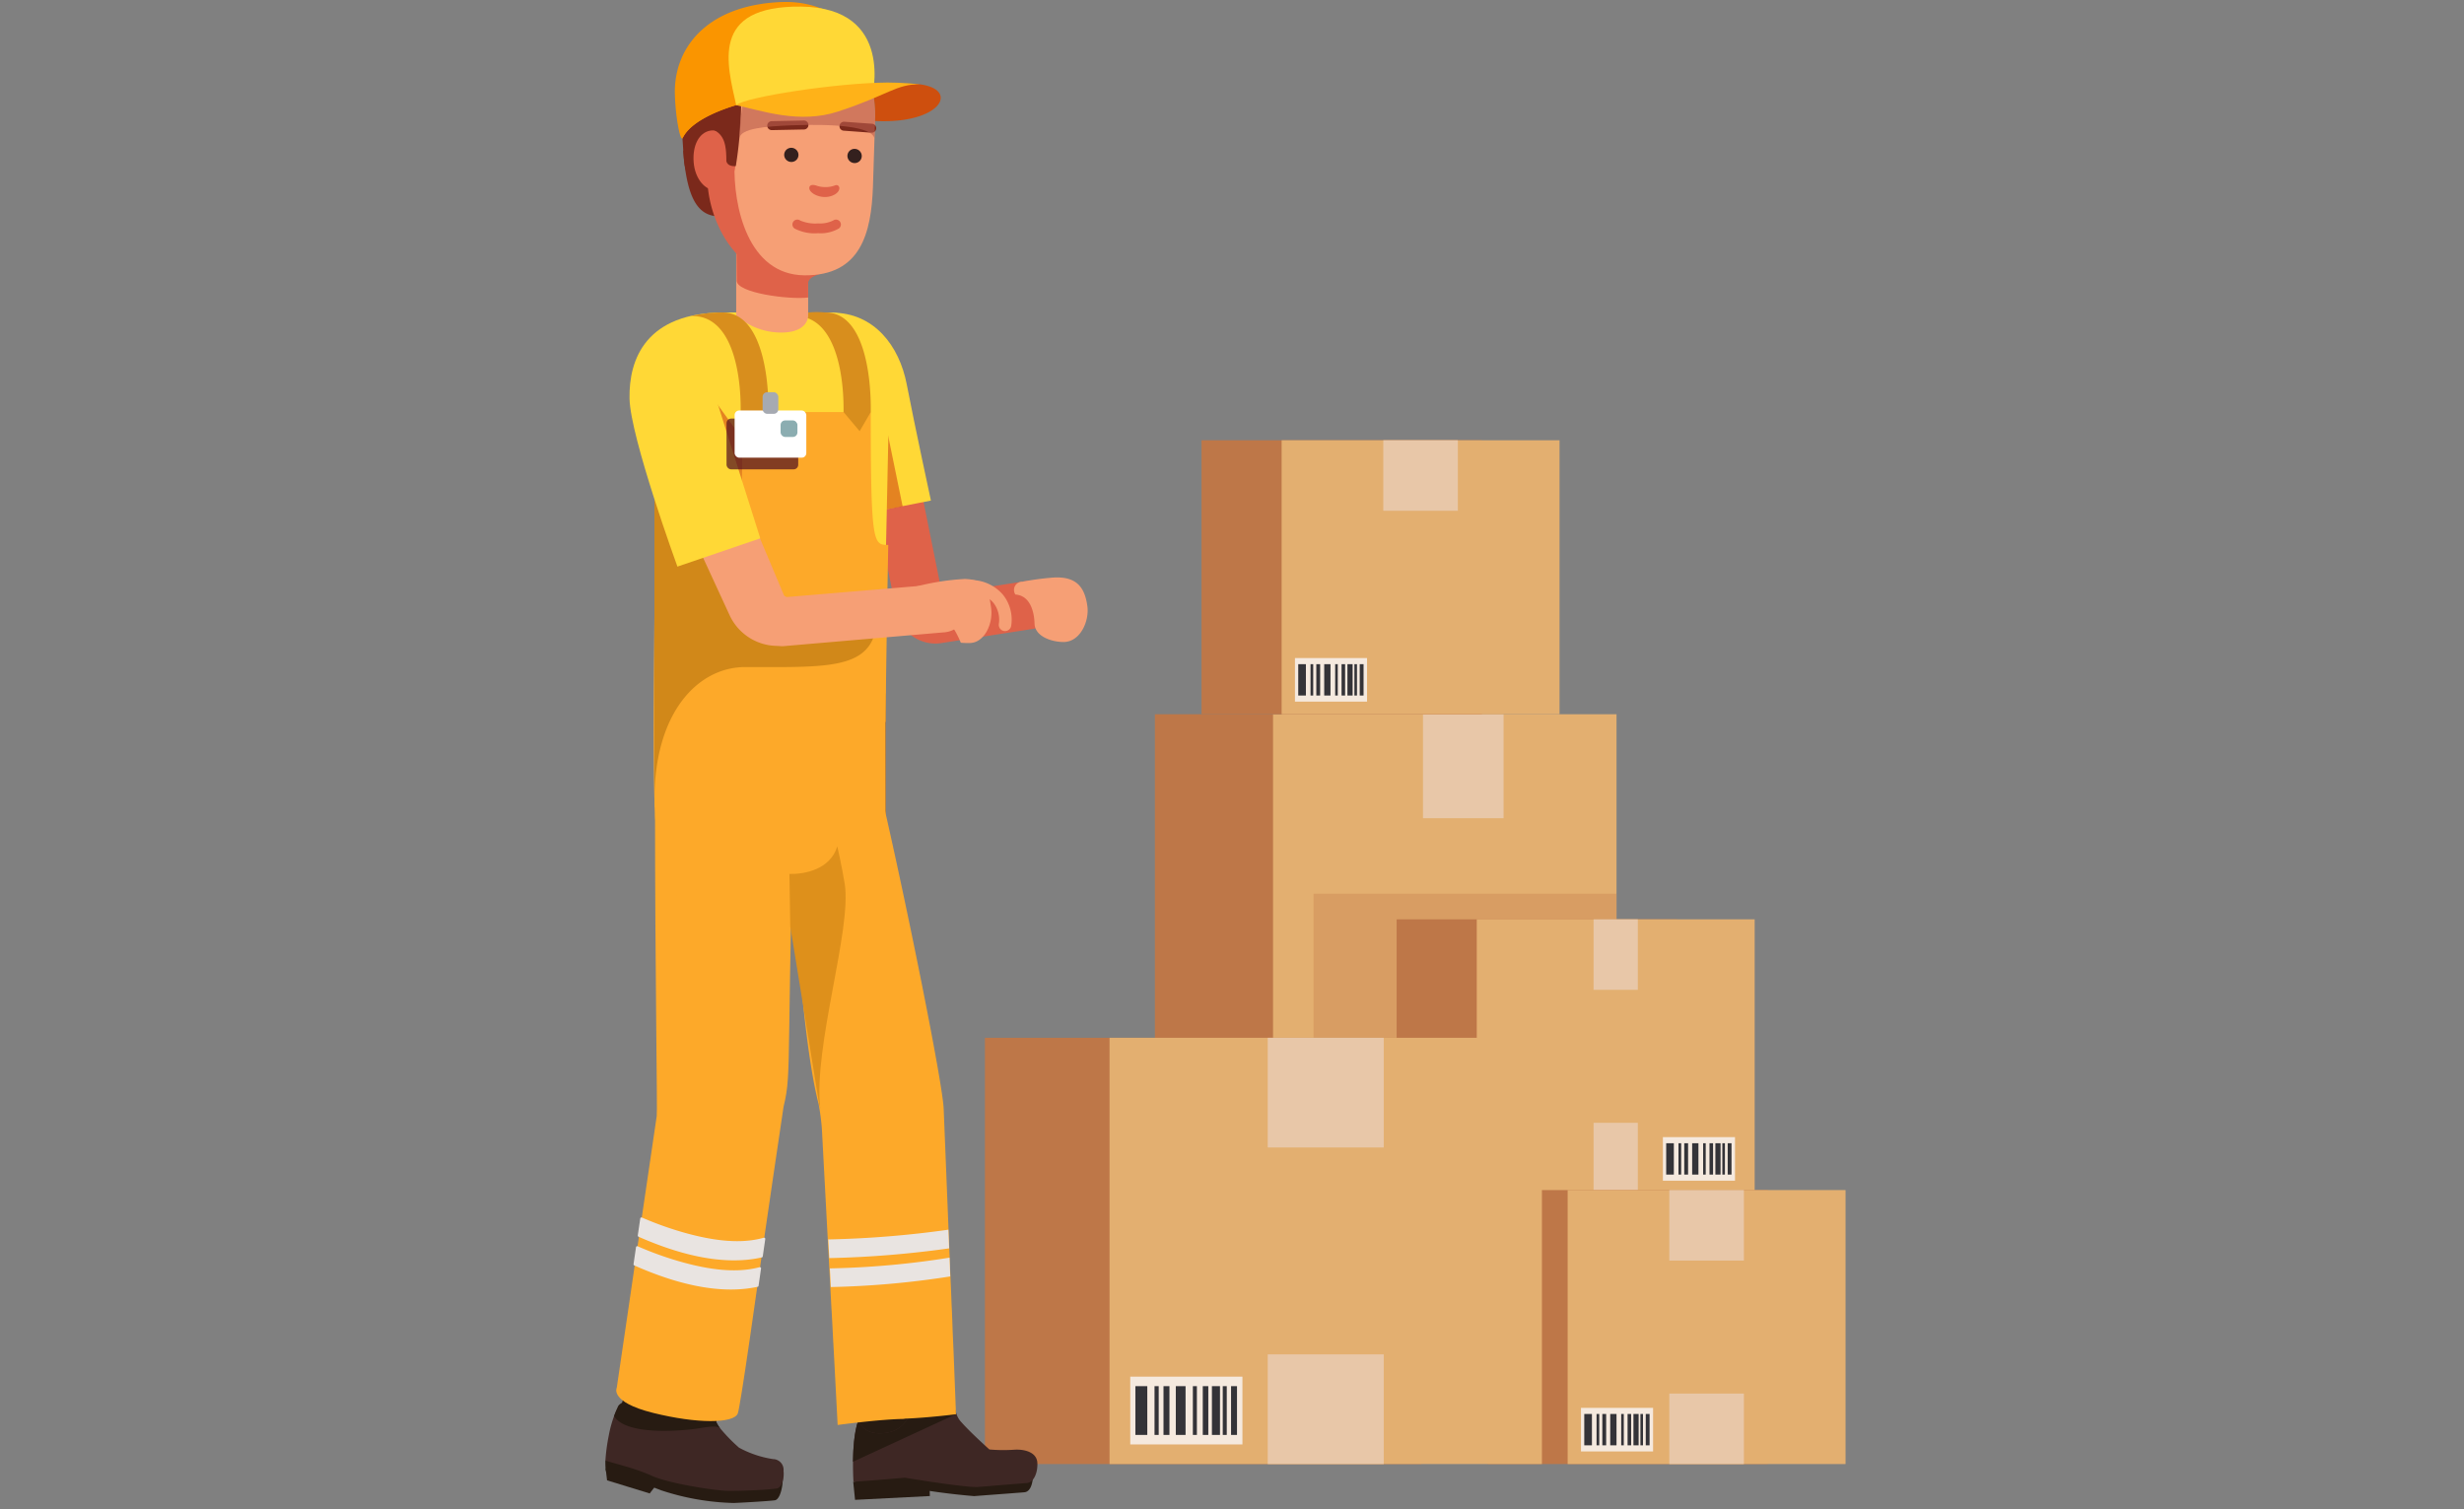 <svg xmlns="http://www.w3.org/2000/svg" xmlns:xlink="http://www.w3.org/1999/xlink" width="289" height="177" viewBox="0 0 289 177">
  <rect x="0" y="0" width="289" height="177" fill="#808080" stroke="none"/>
  <defs>
    <clipPath id="clip-path">
      <rect id="Rectangle_295796" data-name="Rectangle 295796" width="289" height="177" transform="translate(656 1263)" fill="none" stroke="#707070" stroke-width="1"/>
    </clipPath>
  </defs>
  <g id="_3" data-name="3" transform="translate(-656 -1263)" clip-path="url(#clip-path)">
    <g id="Group_158252" data-name="Group 158252" transform="translate(1951.055 -93.139)">
      <g id="Group_157304" data-name="Group 157304" transform="translate(-1179.535 1407.776)">
        <g id="Group_157291" data-name="Group 157291" transform="translate(19.936 32.133)">
          <rect id="Rectangle_295576" data-name="Rectangle 295576" width="40.714" height="59.153" fill="#be7748"/>
          <rect id="Rectangle_295577" data-name="Rectangle 295577" width="40.286" height="59.153" transform="translate(13.858)" fill="#e3af70"/>
          <rect id="Rectangle_295578" data-name="Rectangle 295578" width="9.452" height="12.195" transform="translate(31.445)" fill="#e8c7a8"/>
          <rect id="Rectangle_295579" data-name="Rectangle 295579" width="9.452" height="12.195" transform="translate(31.445 46.958)" fill="#e8c7a8"/>
          <g id="Group_157290" data-name="Group 157290" transform="translate(16.162 49.435)">
            <rect id="Rectangle_295580" data-name="Rectangle 295580" width="12.472" height="7.535" fill="#f5e9de"/>
            <g id="Group_157289" data-name="Group 157289" transform="translate(0.57 1.056)">
              <rect id="Rectangle_295581" data-name="Rectangle 295581" width="1.324" height="5.422" fill="#343338"/>
              <rect id="Rectangle_295582" data-name="Rectangle 295582" width="0.464" height="5.422" transform="translate(2.127)" fill="#343338"/>
              <rect id="Rectangle_295583" data-name="Rectangle 295583" width="1.085" height="5.422" transform="translate(4.493)" fill="#343338"/>
              <rect id="Rectangle_295584" data-name="Rectangle 295584" width="0.662" height="5.422" transform="translate(3.125)" fill="#343338"/>
              <rect id="Rectangle_295585" data-name="Rectangle 295585" width="0.448" height="5.422" transform="translate(6.39)" fill="#343338"/>
              <rect id="Rectangle_295586" data-name="Rectangle 295586" width="0.897" height="5.422" transform="translate(8.509)" fill="#343338"/>
              <rect id="Rectangle_295587" data-name="Rectangle 295587" width="0.445" height="5.422" transform="translate(9.714)" fill="#343338"/>
              <rect id="Rectangle_295588" data-name="Rectangle 295588" width="0.615" height="5.422" transform="translate(7.493)" fill="#343338"/>
              <rect id="Rectangle_295589" data-name="Rectangle 295589" width="0.662" height="5.422" transform="translate(10.637)" fill="#343338"/>
            </g>
          </g>
        </g>
        <rect id="Rectangle_295590" data-name="Rectangle 295590" width="35.538" height="38.104" transform="translate(38.541 53.181)" fill="#be7748" opacity="0.32" style="mix-blend-mode: multiply;isolation: isolate"/>
        <g id="Group_157294" data-name="Group 157294" transform="translate(48.291 56.187)">
          <rect id="Rectangle_295591" data-name="Rectangle 295591" width="32.885" height="32.133" fill="#be7748"/>
          <rect id="Rectangle_295592" data-name="Rectangle 295592" width="32.595" height="32.133" transform="translate(9.396)" fill="#e3af70"/>
          <rect id="Rectangle_295593" data-name="Rectangle 295593" width="5.191" height="8.268" transform="translate(23.097)" fill="#e8c7a8"/>
          <rect id="Rectangle_295594" data-name="Rectangle 295594" width="5.191" height="8.268" transform="translate(23.097 23.865)" fill="#e8c7a8"/>
          <g id="Group_157293" data-name="Group 157293" transform="translate(31.229 25.544)">
            <rect id="Rectangle_295595" data-name="Rectangle 295595" width="8.456" height="5.109" fill="#f5e9de"/>
            <g id="Group_157292" data-name="Group 157292" transform="translate(0.386 0.717)">
              <rect id="Rectangle_295596" data-name="Rectangle 295596" width="0.897" height="3.676" fill="#343338"/>
              <rect id="Rectangle_295597" data-name="Rectangle 295597" width="0.315" height="3.676" transform="translate(1.442)" fill="#343338"/>
              <rect id="Rectangle_295598" data-name="Rectangle 295598" width="0.736" height="3.676" transform="translate(3.046)" fill="#343338"/>
              <rect id="Rectangle_295599" data-name="Rectangle 295599" width="0.449" height="3.676" transform="translate(2.119)" fill="#343338"/>
              <rect id="Rectangle_295600" data-name="Rectangle 295600" width="0.304" height="3.676" transform="translate(4.332)" fill="#343338"/>
              <rect id="Rectangle_295601" data-name="Rectangle 295601" width="0.608" height="3.676" transform="translate(5.769)" fill="#343338"/>
              <rect id="Rectangle_295602" data-name="Rectangle 295602" width="0.302" height="3.676" transform="translate(6.586)" fill="#343338"/>
              <rect id="Rectangle_295603" data-name="Rectangle 295603" width="0.417" height="3.676" transform="translate(5.08)" fill="#343338"/>
              <rect id="Rectangle_295604" data-name="Rectangle 295604" width="0.449" height="3.676" transform="translate(7.212)" fill="#343338"/>
            </g>
          </g>
        </g>
        <g id="Group_157297" data-name="Group 157297" transform="translate(58.953 87.942)">
          <rect id="Rectangle_295605" data-name="Rectangle 295605" width="32.885" height="32.133" fill="#be7748"/>
          <rect id="Rectangle_295606" data-name="Rectangle 295606" width="32.595" height="32.133" transform="translate(9.396)" fill="#e3af70"/>
          <rect id="Rectangle_295607" data-name="Rectangle 295607" width="8.746" height="8.268" transform="translate(21.32)" fill="#e8c7a8"/>
          <rect id="Rectangle_295608" data-name="Rectangle 295608" width="8.746" height="8.268" transform="translate(21.32 23.865)" fill="#e8c7a8"/>
          <g id="Group_157296" data-name="Group 157296" transform="translate(10.958 25.544)">
            <rect id="Rectangle_295609" data-name="Rectangle 295609" width="8.456" height="5.109" fill="#f5e9de"/>
            <g id="Group_157295" data-name="Group 157295" transform="translate(0.386 0.716)">
              <rect id="Rectangle_295610" data-name="Rectangle 295610" width="0.898" height="3.676" fill="#343338"/>
              <rect id="Rectangle_295611" data-name="Rectangle 295611" width="0.315" height="3.676" transform="translate(1.442)" fill="#343338"/>
              <rect id="Rectangle_295612" data-name="Rectangle 295612" width="0.736" height="3.676" transform="translate(3.046)" fill="#343338"/>
              <rect id="Rectangle_295613" data-name="Rectangle 295613" width="0.449" height="3.676" transform="translate(2.119)" fill="#343338"/>
              <rect id="Rectangle_295614" data-name="Rectangle 295614" width="0.304" height="3.676" transform="translate(4.332)" fill="#343338"/>
              <rect id="Rectangle_295615" data-name="Rectangle 295615" width="0.608" height="3.676" transform="translate(5.769)" fill="#343338"/>
              <rect id="Rectangle_295616" data-name="Rectangle 295616" width="0.302" height="3.676" transform="translate(6.586)" fill="#343338"/>
              <rect id="Rectangle_295617" data-name="Rectangle 295617" width="0.417" height="3.676" transform="translate(5.08)" fill="#343338"/>
              <rect id="Rectangle_295618" data-name="Rectangle 295618" width="0.449" height="3.676" transform="translate(7.212)" fill="#343338"/>
            </g>
          </g>
        </g>
        <g id="Group_157300" data-name="Group 157300" transform="translate(25.406)">
          <rect id="Rectangle_295619" data-name="Rectangle 295619" width="32.885" height="32.133" fill="#be7748"/>
          <rect id="Rectangle_295620" data-name="Rectangle 295620" width="32.595" height="32.133" transform="translate(9.396)" fill="#e3af70"/>
          <rect id="Rectangle_295621" data-name="Rectangle 295621" width="8.746" height="8.268" transform="translate(21.32)" fill="#e8c7a8"/>
          <g id="Group_157299" data-name="Group 157299" transform="translate(10.958 25.544)">
            <rect id="Rectangle_295622" data-name="Rectangle 295622" width="8.456" height="5.109" fill="#f5e9de"/>
            <g id="Group_157298" data-name="Group 157298" transform="translate(0.386 0.717)">
              <rect id="Rectangle_295623" data-name="Rectangle 295623" width="0.897" height="3.676" fill="#343338"/>
              <rect id="Rectangle_295624" data-name="Rectangle 295624" width="0.315" height="3.676" transform="translate(1.442)" fill="#343338"/>
              <rect id="Rectangle_295625" data-name="Rectangle 295625" width="0.736" height="3.676" transform="translate(3.046)" fill="#343338"/>
              <rect id="Rectangle_295626" data-name="Rectangle 295626" width="0.449" height="3.676" transform="translate(2.119)" fill="#343338"/>
              <rect id="Rectangle_295627" data-name="Rectangle 295627" width="0.304" height="3.676" transform="translate(4.332)" fill="#343338"/>
              <rect id="Rectangle_295628" data-name="Rectangle 295628" width="0.608" height="3.676" transform="translate(5.769)" fill="#343338"/>
              <rect id="Rectangle_295629" data-name="Rectangle 295629" width="0.302" height="3.676" transform="translate(6.586)" fill="#343338"/>
              <rect id="Rectangle_295630" data-name="Rectangle 295630" width="0.417" height="3.676" transform="translate(5.08)" fill="#343338"/>
              <rect id="Rectangle_295631" data-name="Rectangle 295631" width="0.449" height="3.676" transform="translate(7.212)" fill="#343338"/>
            </g>
          </g>
        </g>
        <g id="Group_157303" data-name="Group 157303" transform="translate(0 70.081)">
          <rect id="Rectangle_295632" data-name="Rectangle 295632" width="51.164" height="49.994" fill="#be7748"/>
          <rect id="Rectangle_295633" data-name="Rectangle 295633" width="50.713" height="49.994" transform="translate(14.618)" fill="#e3af70"/>
          <rect id="Rectangle_295634" data-name="Rectangle 295634" width="13.607" height="12.864" transform="translate(33.171)" fill="#e8c7a8"/>
          <rect id="Rectangle_295635" data-name="Rectangle 295635" width="13.607" height="12.864" transform="translate(33.171 37.13)" fill="#e8c7a8"/>
          <g id="Group_157302" data-name="Group 157302" transform="translate(17.048 39.743)">
            <rect id="Rectangle_295636" data-name="Rectangle 295636" width="13.156" height="7.949" fill="#f5e9de"/>
            <g id="Group_157301" data-name="Group 157301" transform="translate(0.601 1.115)">
              <rect id="Rectangle_295637" data-name="Rectangle 295637" width="1.396" height="5.719" fill="#343338"/>
              <rect id="Rectangle_295638" data-name="Rectangle 295638" width="0.49" height="5.719" transform="translate(2.244)" fill="#343338"/>
              <rect id="Rectangle_295639" data-name="Rectangle 295639" width="1.145" height="5.719" transform="translate(4.74)" fill="#343338"/>
              <rect id="Rectangle_295640" data-name="Rectangle 295640" width="0.698" height="5.719" transform="translate(3.297)" fill="#343338"/>
              <rect id="Rectangle_295641" data-name="Rectangle 295641" width="0.473" height="5.719" transform="translate(6.741)" fill="#343338"/>
              <rect id="Rectangle_295642" data-name="Rectangle 295642" width="0.946" height="5.719" transform="translate(8.976)" fill="#343338"/>
              <rect id="Rectangle_295643" data-name="Rectangle 295643" width="0.47" height="5.719" transform="translate(10.247)" fill="#343338"/>
              <rect id="Rectangle_295644" data-name="Rectangle 295644" width="0.648" height="5.719" transform="translate(7.904)" fill="#343338"/>
              <rect id="Rectangle_295645" data-name="Rectangle 295645" width="0.698" height="5.719" transform="translate(11.22)" fill="#343338"/>
            </g>
          </g>
        </g>
      </g>
      <g id="Group_157333" data-name="Group 157333" transform="translate(-1224.055 1356.37)">
        <g id="Group_157039" data-name="Group 157039" transform="translate(29.496 45.4)">
          <path id="Path_265938" data-name="Path 265938" d="M-1270.037,1772.566a4.679,4.679,0,0,1-4.549-3.7l-4.6-22.751a2.832,2.832,0,0,1,2.214-3.338,2.833,2.833,0,0,1,3.337,2.215l4.4,21.772,9.738-1.507a2.834,2.834,0,0,1,3.232,2.365,2.831,2.831,0,0,1-2.365,3.232l-10.724,1.66A4.4,4.4,0,0,1-1270.037,1772.566Z" transform="translate(1279.244 -1742.718)" fill="#df6249"/>
        </g>
        <g id="Group_157068" data-name="Group 157068" transform="translate(0 0)">
          <g id="Group_157067" data-name="Group 157067" transform="translate(0 0)">
            <g id="Group_157065" data-name="Group 157065" transform="translate(0 1.224)">
              <g id="Group_157064" data-name="Group 157064">
                <path id="Path_265954" data-name="Path 265954" d="M-1278.875,1917.668a1.417,1.417,0,0,0,.262,1.21c.73,2.792,8.4,1.84,8.709,1.549s1.15-7.96,1.024-8.322-5.2-.475-5.932-.509a18.935,18.935,0,0,1-2.277-.77C-1276.942,1910.924-1278.686,1916.945-1278.875,1917.668Z" transform="translate(1308.637 -1752.728)" fill="#271b12"/>
                <path id="Path_265955" data-name="Path 265955" d="M-1302.238,1928.642c.568.552.224,3.637-.654,3.774-.465.073-3.289.255-4.828.317a29.318,29.318,0,0,1-8.462-1.472c-1.149-.431-3.242-1.256-3.242-1.256s-3.048-.805-3.211-.887-.136-1.368-.136-1.368,7.1-1,7.375-.882,5.962,3.27,5.962,3.27l6.582-1.347Z" transform="translate(1322.774 -1757.909)" fill="#271b12"/>
                <path id="Path_265956" data-name="Path 265956" d="M-1312.215,1807.053l.094,6.781a4.85,4.85,0,0,0,5.516,4.839l14.676-1.722a6.319,6.319,0,0,0,5.434-6.116l-.02-15.466Z" transform="translate(1319.37 -1715.517)" fill="#4d2027"/>
                <g id="Group_157053" data-name="Group 157053" transform="translate(29.257 163.542)">
                  <path id="Path_265957" data-name="Path 265957" d="M-1279.154,1921.451s-.215,1.591,2.61,1.364c2.7-.218,4.009-3.45,4.009-3.45l4.357-.487a9.924,9.924,0,0,0,.778,2.427c1.011,1.25,3.585,3.638,3.585,3.638l5.033-.172s.6,4.011-.938,4.135-4.59.345-5.874.448a81.062,81.062,0,0,1-8.152-1.1s-5.771.536-5.775.462C-1279.814,1923.255-1279.154,1921.451-1279.154,1921.451Z" transform="translate(1279.596 -1918.878)" fill="#271b12"/>
                </g>
                <path id="Path_265958" data-name="Path 265958" d="M-1279.651,1933.826l8.77-.446-.027-1.33-3.938-.656-5.021.309Z" transform="translate(1308.94 -1759.371)" fill="#271b12"/>
                <path id="Path_265959" data-name="Path 265959" d="M-1322.555,1930.945l5,1.534.578-.747.156-1.055-.877-.777-5.024-.353Z" transform="translate(1322.758 -1758.776)" fill="#271b12"/>
                <path id="Path_265960" data-name="Path 265960" d="M-1258.278,1925.036v.011a4.694,4.694,0,0,1-.045.674c-.022.112-.045.213-.068.314,0,.011-.011.034-.011.045l-.034.1a.454.454,0,0,1-.011.055.424.424,0,0,0-.045.1c0,.022-.011.033-.011.045a1.163,1.163,0,0,1-.078.168l-.034.067-.034.068a.425.425,0,0,1-.056.079c-.011.022-.022.033-.033.056a.758.758,0,0,1-.09.112l-.033.034a.443.443,0,0,1-.068.079c-.011.011-.033.022-.045.033a.606.606,0,0,1-.09.068c-.011,0-.011.011-.022.011a.263.263,0,0,1-.123.068c-.011.011-.022.011-.033.022l-.1.034c-.011,0-.023.011-.045.011a.541.541,0,0,1-.134.022l-2.637.213c-.965.079-1.952.157-2.659.213-.168.012-.326.023-.449.034a.538.538,0,0,1-.135.011h-.157a.3.3,0,0,1-.1-.011h-.214a.2.2,0,0,0-.079-.011c-.056,0-.1-.011-.156-.011h-.079c-.056-.012-.112-.012-.18-.022h-.056a1.208,1.208,0,0,0-.213-.022.082.082,0,0,1-.045-.011,1.953,1.953,0,0,1-.247-.022c-1.29-.135-3.018-.381-4.421-.595s-2.491-.392-2.491-.392-6,.527-6.014.46c-.045-.763-.056-1.459-.056-2.087v-.247c.034-3.658.662-4.925.662-4.925s.382,2.065,3.445,1.5c2.143-.393,2.805-2.525,2.973-3.366a2.277,2.277,0,0,0,.068-.348l1.044-.09,2.513-.2.931-.079s.056.281.146.651v.011c.012.056.035.1.045.157a.082.082,0,0,0,.011.045.863.863,0,0,0,.045.169.041.041,0,0,0,.011.033.957.957,0,0,0,.045.169v.022a1.144,1.144,0,0,1,.056.19.042.042,0,0,1,.011.034,1.528,1.528,0,0,1,.056.18.011.011,0,0,1,.011.011,2.592,2.592,0,0,0,.651,1.212c1.145,1.29,3.276,3.187,3.276,3.187a18.272,18.272,0,0,0,2.839.033c1.358-.1,2.693.326,2.783,1.493A.54.54,0,0,0-1258.278,1925.036Z" transform="translate(1308.955 -1754.829)" fill="#3e2724"/>
                <path id="Path_265961" data-name="Path 265961" d="M-1267.8,1919.261l-12.107,5.588c.034-3.658.662-4.926.662-4.926s.382,2.065,3.445,1.5c2.143-.393,2.805-2.525,2.973-3.366l3.625-.639Z" transform="translate(1308.955 -1754.867)" fill="#271b12"/>
                <g id="Group_157054" data-name="Group 157054" transform="translate(0.005 156.37)">
                  <path id="Path_265962" data-name="Path 265962" d="M-1316.1,1918.855c-1.165-.28-4.263-1.255-4.656-.148a13.107,13.107,0,0,0-.5,3.08c0,.131,1.251,2,1.5,1.84s3.459-.342,3.375-.623S-1316.1,1918.855-1316.1,1918.855Z" transform="translate(1322.282 -1911.485)" fill="#3e2724"/>
                  <path id="Path_265963" data-name="Path 265963" d="M-1320.015,1915.24a1.975,1.975,0,0,0-.066,1.143c.731,2.792,8.4,1.84,8.71,1.55s1.149-7.96,1.023-8.323-5.2-.475-5.931-.509a19.041,19.041,0,0,1-2.277-.77C-1318.41,1908.43-1319.827,1914.517-1320.015,1915.24Z" transform="translate(1321.918 -1908.294)" fill="#271b12"/>
                  <path id="Path_265964" data-name="Path 265964" d="M-1302.682,1928.071c-1.5.213-4.578.269-4.578.269-.247,0-1.077.023-1.526-.011-.09-.011-.179-.011-.281-.022a.485.485,0,0,1-.123-.012c-1.9-.168-6.62-.943-8.3-1.795a24.763,24.763,0,0,0-3.232-1.111c-1.088-.325-2.042-.572-2.042-.606a22.051,22.051,0,0,1,.4-2.951,13.277,13.277,0,0,1,.617-2.256,4.956,4.956,0,0,1,.572-1.144c-.067.18-.774,2.143,2.458,1.986a2.972,2.972,0,0,0,2.76-2.749l6.542.3s-.348,2.21-.348,2.3a4.053,4.053,0,0,0,.516.808,19.492,19.492,0,0,0,2.1,2.154h-.022a.287.287,0,0,1,.068.045,12.1,12.1,0,0,0,4.005,1.347,1.249,1.249,0,0,1,1.223,1.38C-1301.762,1926.949-1302.1,1927.981-1302.682,1928.071Z" transform="translate(1322.767 -1911.316)" fill="#3e2724"/>
                  <path id="Path_265965" data-name="Path 265965" d="M-1308.76,1921.081c-.246-.335-.888-.348-2.325-.107-2.144.36-8.742.935-10.175-1.386v-.011a13.178,13.178,0,0,1,.509-1.233c-.067.18.4-.947,2.718-.508,2.505.474,2.563-.167,2.563-.167l6.542.3s-.348,2.21-.348,2.3A4.048,4.048,0,0,0-1308.76,1921.081Z" transform="translate(1322.281 -1911.316)" fill="#271b12"/>
                </g>
                <g id="Group_157055" data-name="Group 157055" transform="translate(1.281 77.174)">
                  <path id="Path_265966" data-name="Path 265966" d="M-1316.559,1878.5c5.173,1.289,9.443,1.247,9.925.076.155-.387.713-3.971,1.388-8.6.095-.66.193-1.335.292-2.029.068-.466.133-.936.2-1.41.095-.672.194-1.35.292-2.037,1.2-8.517,3.2-21.916,3.2-21.916,1.074-4.386.188-4.587,1.619-49.95l-14.44-1.214-1.02,5.055c-.371-.337-1.236,9.689-1.236,11.028,0,19.028.3,35.806.2,36.181l-2.715,18.442-.292,1.991-.2,1.373-.292,1.991-1.187,8.062S-1321.738,1877.211-1316.559,1878.5Z" transform="translate(1320.884 -1791.417)" fill="#fda929"/>
                </g>
                <path id="Path_265967" data-name="Path 265967" d="M-1274.744,1877.843s-3.263.417-6.059.52v.029c-2.737.022-7.823.71-7.823.71l-.4-7.655-.095-1.771-.029-.439v-.029l-.073-1.464-.015-.271-.021-.424-.066-1.208-.015-.263-.007-.066-.1-1.859-.014-.271-1.017-19.078a27.786,27.786,0,0,0-.381-2.862c-1.662-6.316-2.738-20.974-2.642-25.4l-7.86-23.448,15.068-3.7s1.267,9.566,3.271,18.384c2.715,11.929,6.725,31.783,6.835,34.776l.776,19.261.052,1.2.043,1.017.037.951.007.219.052,1.09.037.922.044,1.281v.015l.007.175.1,2.232Z" transform="translate(1315.872 -1713.428)" fill="#fda929"/>
                <g id="Group_157056" data-name="Group 157056" transform="translate(24.384 35.218)">
                  <path id="Path_265968" data-name="Path 265968" d="M-1281.2,1753.147l-.831-4.449c-.806-4.313-1.9-9.066-2.6-11.826l-1.1-4.389s-3.011-2.984,1.153-2.984c4.93,0,7.888,3.882,8.757,8.406.915,4.757,2.836,13.63,2.836,13.63Z" transform="translate(1286.788 -1729.499)" fill="#ffd836"/>
                  <path id="Path_265969" data-name="Path 265969" d="M-1275.413,1756.219l-2.938-14.315-5.68,15.854Z" transform="translate(1285.899 -1733.499)" fill="#cb2e0d" opacity="0.5"/>
                </g>
                <path id="Path_265970" data-name="Path 265970" d="M-1313.873,1805.889l.319,10.326c.13,3.01,2.4,1.036,5.383.589l15.739-2.359a6.564,6.564,0,0,0,5.408-6.289l-.024-16.911Z" transform="translate(1319.904 -1714.188)" fill="#fda929"/>
                <path id="Path_265971" data-name="Path 265971" d="M-1306.241,1729.463h12.4c4.016.032,7.174,3.683,7.174,7.967,0,0-.755,36.161-.853,38.9-.01.283-.709.842-.709.842s1.872-1.305-8.64-1.222c-12.362.1-17.3,11.571-17.3,11.571v-50.319A8.051,8.051,0,0,1-1306.241,1729.463Z" transform="translate(1320 -1694.269)" fill="#ffd836"/>
                <path id="Path_265972" data-name="Path 265972" d="M-1306.478,1745.029l-1.142-.281h-.306l-3.577,2.384-1.192,14.867,1.838,4.278,8.611-3.3.421-11.5Z" transform="translate(1319.524 -1699.197)" fill="#cb2e0d" opacity="0.5"/>
                <path id="Path_265973" data-name="Path 265973" d="M-1286.89,1762.28s-.169,8.4-.325,20.747c0,0-27.031,21.529-27.031,10.835,0-.326-.033-.7-.056-1.122-.012-.2-.012-.4-.012-.594-.269-8.562.18-34.556.18-34.556l2.513,1.1v4.4a22.169,22.169,0,0,1,3.456-.235,3.084,3.084,0,0,0,.987-.157c4.242-1.481,2.974-12.747,2.974-16h15.26C-1288.943,1762.28-1288.641,1762.28-1286.89,1762.28Z" transform="translate(1320.074 -1699.824)" fill="#fda929"/>
                <path id="Path_265974" data-name="Path 265974" d="M-1303.637,1781.054c-5.454,0-10.635,5.216-10.635,15.539v-36.1l2.693,2.647v4.4a22.172,22.172,0,0,1,3.456-.235,3.083,3.083,0,0,0,.987-.157c.449.842.73,1.4.73,1.4.273,9.981,18.245,3.324,18.245,6.336C-1288.161,1781.468-1293.467,1781.054-1303.637,1781.054Z" transform="translate(1320.033 -1704.272)" fill="#d18819"/>
                <g id="Group_157060" data-name="Group 157060" transform="translate(8.7)">
                  <path id="Path_265975" data-name="Path 265975" d="M-1309.291,1701.328c.438,6.086,1.941,7.73,4.32,7.73,1.951,0,3.568-2.693,3.5-3.323s-.77-4.337-1.329-4.547A63.042,63.042,0,0,0-1309.291,1701.328Z" transform="translate(1309.727 -1685.131)" fill="#7b291b"/>
                  <path id="Path_265976" data-name="Path 265976" d="M-1303.93,1700.154c-.387-.776-.625,1.69-.63,1.4-.1-5.181-4.537-1.323-4.886-7.06-.3-4.891-.34-4.934-.472-7.311-.262-4.722,2.481-9.732,12.573-9.654,5.619.043,7.06,2.225,8.326,5.087,2.36,5.329.455,12.176.455,12.176Z" transform="translate(1309.935 -1677.524)" fill="#7b291b"/>
                  <path id="Path_265977" data-name="Path 265977" d="M-1291.684,1725.067s.077,1.994-3.171,1.994a8,8,0,0,1-5.27-1.994v-9.891l8.441-.468Z" transform="translate(1306.772 -1689.512)" fill="#f69f75"/>
                  <path id="Path_265978" data-name="Path 265978" d="M-1291.684,1722.173c-2.212.271-8.381-.522-8.381-1.974s-.06-7.9-.06-7.9l8.441.057Z" transform="translate(1306.772 -1688.735)" fill="#df6249"/>
                  <path id="Path_265979" data-name="Path 265979" d="M-1286,1699.956a19.174,19.174,0,0,1-2.746,7.765,5.067,5.067,0,0,1-2.491,2.3c-1.295.393-2.061.669-2.061,1.369,0,.76-1.594-.712-2.138-.712-6.47,0-9.668-6.97-9.668-11.718l1.994-6.229c0-5.2,3.45-8.934,8.471-8.9s9.063,3.462,9.063,8.66Z" transform="translate(1308.376 -1679.559)" fill="#df6249"/>
                  <path id="Path_265980" data-name="Path 265980" d="M-1283.935,1691.826l-.067,2.064-.179,5.6c-.191,5.453-1.413,10.491-8.034,10.435s-8.382-8.045-8.2-13.229l.314-4.511c0-.191,0-.381.011-.561.135-6.766,2.884-9.246,7.742-9.246C-1285.719,1682.378-1283.755,1686.631-1283.935,1691.826Z" transform="translate(1306.87 -1679.089)" fill="#f69f75"/>
                  <g id="Group_157057" data-name="Group 157057" transform="translate(15.222 20.24)">
                    <path id="Path_265981" data-name="Path 265981" d="M-1285.646,1708.807c.943,0,1.744-.531,1.7-1.074-.015-.2-.213-.437-.582-.262a3.153,3.153,0,0,1-1.114.17,3.082,3.082,0,0,1-1.026-.184c-.6-.179-.789.056-.8.254C-1287.511,1708.254-1286.588,1708.8-1285.646,1708.807Z" transform="translate(1287.47 -1707.394)" fill="#df6249"/>
                  </g>
                  <path id="Path_265982" data-name="Path 265982" d="M-1302.6,1701.24c.138,1.937-.848,3.6-2.2,3.717s-2.56-1.361-2.7-3.3.617-3.445,1.956-3.684S-1302.742,1699.3-1302.6,1701.24Z" transform="translate(1309.156 -1684.109)" fill="#df6249"/>
                  <ellipse id="Ellipse_6348" data-name="Ellipse 6348" cx="0.832" cy="0.841" rx="0.832" ry="0.841" transform="matrix(0.375, -0.927, 0.927, 0.375, 12.023, 17.166)" fill="#34201e"/>
                  <path id="Path_265983" data-name="Path 265983" d="M-1280.871,1701.971a.845.845,0,0,0,.84.839.829.829,0,0,0,.84-.827.845.845,0,0,0-.84-.84A.829.829,0,0,0-1280.871,1701.971Z" transform="translate(1300.565 -1685.139)" fill="#34201e"/>
                  <g id="Group_157058" data-name="Group 157058" transform="translate(10.29 12.681)">
                    <path id="Path_265984" data-name="Path 265984" d="M-1294.223,1697.365a.526.526,0,0,1-.525-.514.525.525,0,0,1,.514-.535l3.781-.077a.53.53,0,0,1,.535.514.526.526,0,0,1-.514.536l-3.78.076Z" transform="translate(1294.748 -1696.239)" fill="#7b291b"/>
                  </g>
                  <g id="Group_157059" data-name="Group 157059" transform="translate(18.763 12.823)">
                    <path id="Path_265985" data-name="Path 265985" d="M-1278.463,1697.732h-.039l-3.255-.235a.526.526,0,0,1-.486-.562.531.531,0,0,1,.562-.486l3.255.235a.525.525,0,0,1,.486.561A.526.526,0,0,1-1278.463,1697.732Z" transform="translate(1282.244 -1696.447)" fill="#7b291b"/>
                  </g>
                  <path id="Path_265986" data-name="Path 265986" d="M-1303.539,1689.913a9.491,9.491,0,0,1,3.374-7.294c-.991-1.231-1.35-3.071-1.139-3.24a9.286,9.286,0,0,1,10.236-.555c3.665,2.12,5.342,3.542,4.715,5.047l.024.052-.032-.033a3.468,3.468,0,0,1-2.945,2.206c-4.687,0-4.588-2.752-8.08-2.483-1.364.105-3.436.97-3.436,4.381a50.446,50.446,0,0,1-.629,7.558c-1.1.071-1.111-.641-1.111-.641,0-1.958-.293-3.055-1.539-3.637Z" transform="translate(1308.055 -1677.524)" fill="#7b291b"/>
                </g>
                <g id="Group_157061" data-name="Group 157061" transform="translate(21.944 24.301)">
                  <path id="Path_265987" data-name="Path 265987" d="M-1287.376,1714.982h-.006a5.075,5.075,0,0,1-2.765-.553.575.575,0,0,1-.139-.8.573.573,0,0,1,.8-.139,4.468,4.468,0,0,0,2.105.345,3.515,3.515,0,0,0,1.769-.342.573.573,0,0,1,.8.137.573.573,0,0,1-.138.8A4.271,4.271,0,0,1-1287.376,1714.982Z" transform="translate(1290.39 -1713.387)" fill="#df6249"/>
                </g>
                <g id="Group_157062" data-name="Group 157062" transform="translate(21.59 97.812)">
                  <path id="Path_265988" data-name="Path 265988" d="M-1283.064,1824.4v0Z" transform="translate(1288.381 -1822.676)" fill="#de901b"/>
                  <path id="Path_265989" data-name="Path 265989" d="M-1283.078,1823.793v0Z" transform="translate(1288.386 -1822.493)" fill="#de901b"/>
                  <path id="Path_265990" data-name="Path 265990" d="M-1284.428,1826.252c-.363-2.228-.869-4.377-.869-4.377-.821,2.741-3.932,3.29-5.614,3.231l.1,6.157,3.383,20.812c.043.156.088.346.134.555C-1288.126,1845.338-1283.56,1831.573-1284.428,1826.252Z" transform="translate(1290.911 -1821.875)" fill="#de901b"/>
                  <path id="Path_265991" data-name="Path 265991" d="M-1283.069,1823.2v0Z" transform="translate(1288.383 -1822.302)" fill="#de901b"/>
                  <path id="Path_265992" data-name="Path 265992" d="M-1282.847,1826.333c0-.028-.01-.058-.016-.086C-1282.858,1826.275-1282.852,1826.3-1282.847,1826.333Z" transform="translate(1288.316 -1823.284)" fill="#de901b"/>
                  <path id="Path_265993" data-name="Path 265993" d="M-1282.954,1825.652l0-.04Z" transform="translate(1288.347 -1823.08)" fill="#de901b"/>
                  <path id="Path_265994" data-name="Path 265994" d="M-1283.02,1825.047c0-.021,0-.042-.006-.063C-1283.024,1825.005-1283.022,1825.026-1283.02,1825.047Z" transform="translate(1288.369 -1822.877)" fill="#de901b"/>
                </g>
                <g id="Group_157063" data-name="Group 157063" transform="translate(5.742 45.702)">
                  <path id="Path_265995" data-name="Path 265995" d="M-1277.662,1768.905a2.841,2.841,0,0,1-2.583,3.066l-18.954,1.632c-.146.014-.588-.035-.741-.035a6.205,6.205,0,0,1-5.548-3.645l-3.585-7.775-1.417-4.733-3.586-8.518a2.826,2.826,0,0,1,1.514-3.7,2.823,2.823,0,0,1,3.7,1.508l4.128,9.8,1.62,1.577,4.032,9.573a.768.768,0,0,0,.337.183l18.015-1.511A2.841,2.841,0,0,1-1277.662,1768.905Z" transform="translate(1314.299 -1744.971)" fill="#f69f75"/>
                </g>
                <path id="Path_265996" data-name="Path 265996" d="M-1307.462,1729.463c-9.216,0-11.214,5.482-11.128,10.09.084,4.536,5.617,19.715,5.617,19.715l9.719-3.315-5.126-16.2Z" transform="translate(1321.426 -1694.269)" fill="#ffd836"/>
              </g>
              <path id="Path_265997" data-name="Path 265997" d="M-1304.285,1729.463c4.4,0,5.427,7.043,5.368,11.673l-1.517,3.367-1.737-3.367c.059-4.63-1.033-11.523-5.934-11.247,0,0,1.1-.206,1.865-.315A17.658,17.658,0,0,1-1304.285,1729.463Z" transform="translate(1318.044 -1694.269)" fill="#d88e1d"/>
              <path id="Path_265998" data-name="Path 265998" d="M-1285.648,1729.438a10.389,10.389,0,0,0-1.955-.006l-.083.012v.354a1.3,1.3,0,0,1-.04.316c3.422,1.259,4.242,6.977,4.192,11l1.886,2.244,1.306-2.244C-1280.285,1736.481-1281.249,1729.438-1285.648,1729.438Z" transform="translate(1311.474 -1694.243)" fill="#d88e1d"/>
            </g>
            <path id="Path_265999" data-name="Path 265999" d="M-1283.665,1691.826l-.067,2.064c-.291-1.447-4.793-1.748-9.753-1.557-2.962.123-6,.338-6.107,1.557.135-6.766,2.653-11.512,7.511-11.512C-1285.448,1682.378-1283.484,1686.631-1283.665,1691.826Z" transform="translate(1315.3 -1677.865)" fill="#b95e4d" opacity="0.6" style="mix-blend-mode: multiply;isolation: isolate"/>
            <g id="Group_157066" data-name="Group 157066" transform="translate(8.151)">
              <path id="Path_266000" data-name="Path 266000" d="M-1287.763,1686.58c-.732-.562-1.494-.281-4.881-.281a38.968,38.968,0,0,0-10.907,1.516c-3.189.964-5.589,2.332-6.295,3.906-.33.243-.842-2.875-.891-5.115-.007-.125-.007-.243-.007-.36a10.333,10.333,0,0,1,.33-2.605c.967-3.659,4.061-6.78,9.7-7.675a.465.465,0,0,0,.056-.011c.63-.1,1.29-.167,1.987-.212.247-.015.485-.023.724-.023a11.527,11.527,0,0,1,3.891.584,2.284,2.284,0,0,1,.235.087,9.66,9.66,0,0,1,5.541,5.252C-1287.157,1684.167-1287.247,1686.538-1287.763,1686.58Z" transform="translate(1310.744 -1675.717)" fill="#fa9500"/>
              <path id="Path_266001" data-name="Path 266001" d="M-1273.017,1689.87c-1.164.056-2.461-.062-3.813-.02a13.176,13.176,0,0,1,.5,4.382h0C-1267.713,1694.663-1265.911,1689.527-1273.017,1689.87Z" transform="translate(1299.81 -1680.271)" fill="#ce4f0e"/>
              <path id="Path_266002" data-name="Path 266002" d="M-1309.419,1692.042c.705-1.573,3.106-2.943,6.295-3.906a38.969,38.969,0,0,1,10.907-1.517c3.387,0,4.149-.281,4.881.281.516-.041.606-2.412-.516-4.937a9.658,9.658,0,0,0-5.541-5.252c2.449,1.512,2.689,5.483,2.855,6.735.19,1.422-3.792,1.706-9.955,3.223S-1309.339,1690.5-1309.419,1692.042Z" transform="translate(1310.317 -1676.038)" fill="#fa9500"/>
            </g>
          </g>
        </g>
        <path id="Path_266003" data-name="Path 266003" d="M-1316.956,1888.3c4.547,2.007,9.791,3.458,14.384,2.42.094-.672.193-1.351.292-2.037-2.889.827-6.238.262-9.041-.493a38.986,38.986,0,0,1-5.343-1.881Z" transform="translate(1320.898 -1743.613)" fill="#e9e4e1" stroke="#e9e4e1" stroke-linejoin="round" stroke-width="0.28"/>
        <path id="Path_266004" data-name="Path 266004" d="M-1317.689,1893.268c4.535,2.014,9.784,3.493,14.387,2.5.095-.66.193-1.335.292-2.029-2.867.777-6.162.219-8.927-.527a38.963,38.963,0,0,1-5.461-1.931Z" transform="translate(1321.134 -1745.214)" fill="#e9e4e1" stroke="#e9e4e1" stroke-linejoin="round" stroke-width="0.28"/>
        <g id="Group_157069" data-name="Group 157069" transform="translate(14.215 48.863)" opacity="0.7">
          <rect id="Rectangle_295319" data-name="Rectangle 295319" width="8.407" height="5.953" rx="0.535" transform="translate(0)" fill="#4f0e1f"/>
        </g>
        <rect id="Rectangle_295320" data-name="Rectangle 295320" width="8.407" height="5.533" rx="0.535" transform="translate(15.163 47.915)" fill="#fff"/>
        <rect id="Rectangle_295321" data-name="Rectangle 295321" width="1.844" height="2.537" rx="0.535" transform="translate(18.445 45.769)" fill="#a6aab2"/>
        <g id="Group_157070" data-name="Group 157070" transform="translate(20.556 49.078)" opacity="0.6">
          <rect id="Rectangle_295322" data-name="Rectangle 295322" width="1.974" height="1.939" rx="0.535" transform="translate(0)" fill="#3d777d"/>
        </g>
        <path id="Path_266027" data-name="Path 266027" d="M-1263.044,1783.1a8.694,8.694,0,0,1-1.032-.036c-1.024-2.523-2.625-4.032-3.372-2.675-.161-1.083-.214-2.543-1.736-2.653,0,0-1.729-.892-.231-1.235a29.084,29.084,0,0,1,5.809-.915c2.47.091,2.786,1.191,3.087,3.408C-1260.263,1780.867-1261.333,1783.1-1263.044,1783.1Z" transform="translate(1305.767 -1707.914)" fill="#f69f75"/>
        <path id="Path_266028" data-name="Path 266028" d="M-1251.873,1777.328c1.929.14,2.221,2.418,2.248,3.406.041,1.52,2.025,2.163,3.394,2.163,1.982,0,3.034-2.455,2.805-4.177-.294-2.214-1.25-3.537-3.964-3.385a31.6,31.6,0,0,0-3.659.488A.969.969,0,0,0-1251.873,1777.328Z" transform="translate(1299.966 -1707.83)" fill="#f69f75"/>
        <g id="Group_157168" data-name="Group 157168" transform="translate(42.36 67.809)">
          <path id="Path_266029" data-name="Path 266029" d="M-1255.745,1781.766a.789.789,0,0,1-.1-.008.732.732,0,0,1-.621-.828,3.224,3.224,0,0,0-.613-2.449,3.5,3.5,0,0,0-2.511-1.231.732.732,0,0,1-.661-.8.737.737,0,0,1,.8-.661,4.923,4.923,0,0,1,3.524,1.782,4.692,4.692,0,0,1,.913,3.563A.732.732,0,0,1-1255.745,1781.766Z" transform="translate(1260.259 -1775.79)" fill="#f69f75"/>
        </g>
        <path id="Path_266030" data-name="Path 266030" d="M-1283.8,1896.51v-.029l-.073-1.464-.015-.271-.022-.424a100.43,100.43,0,0,0,14.036-1.259l.037.922.044,1.281A103.5,103.5,0,0,1-1283.8,1896.51Z" transform="translate(1310.244 -1745.79)" fill="#e9e4e1"/>
        <path id="Path_266031" data-name="Path 266031" d="M-1270.015,1890.413a118.672,118.672,0,0,1-14.051,1.142l-.015-.264-.007-.066-.1-1.859a117.888,117.888,0,0,0,14.088-1.142l.043,1.017.036.951Z" transform="translate(1310.334 -1744.23)" fill="#e9e4e1"/>
        <path id="Path_266032" data-name="Path 266032" d="M-1300.548,1688.074c-1.039-4.727-3.156-11.676,7.621-11.557,11.1.122,8.294,10.733,8.294,10.733Z" transform="translate(1315.895 -1675.975)" fill="#ffd836"/>
        <path id="Path_266033" data-name="Path 266033" d="M-1278.54,1689.878c-2.808-.07-3.761,1.271-9.662,3.191-4.477,1.46-8.837-.074-11.923-.757,1.055-.96,11.8-2.608,17.728-2.65C-1280.854,1689.652-1278.8,1689.84-1278.54,1689.878Z" transform="translate(1315.472 -1680.213)" fill="#ffb218"/>
      </g>
    </g>
  </g>
</svg>
